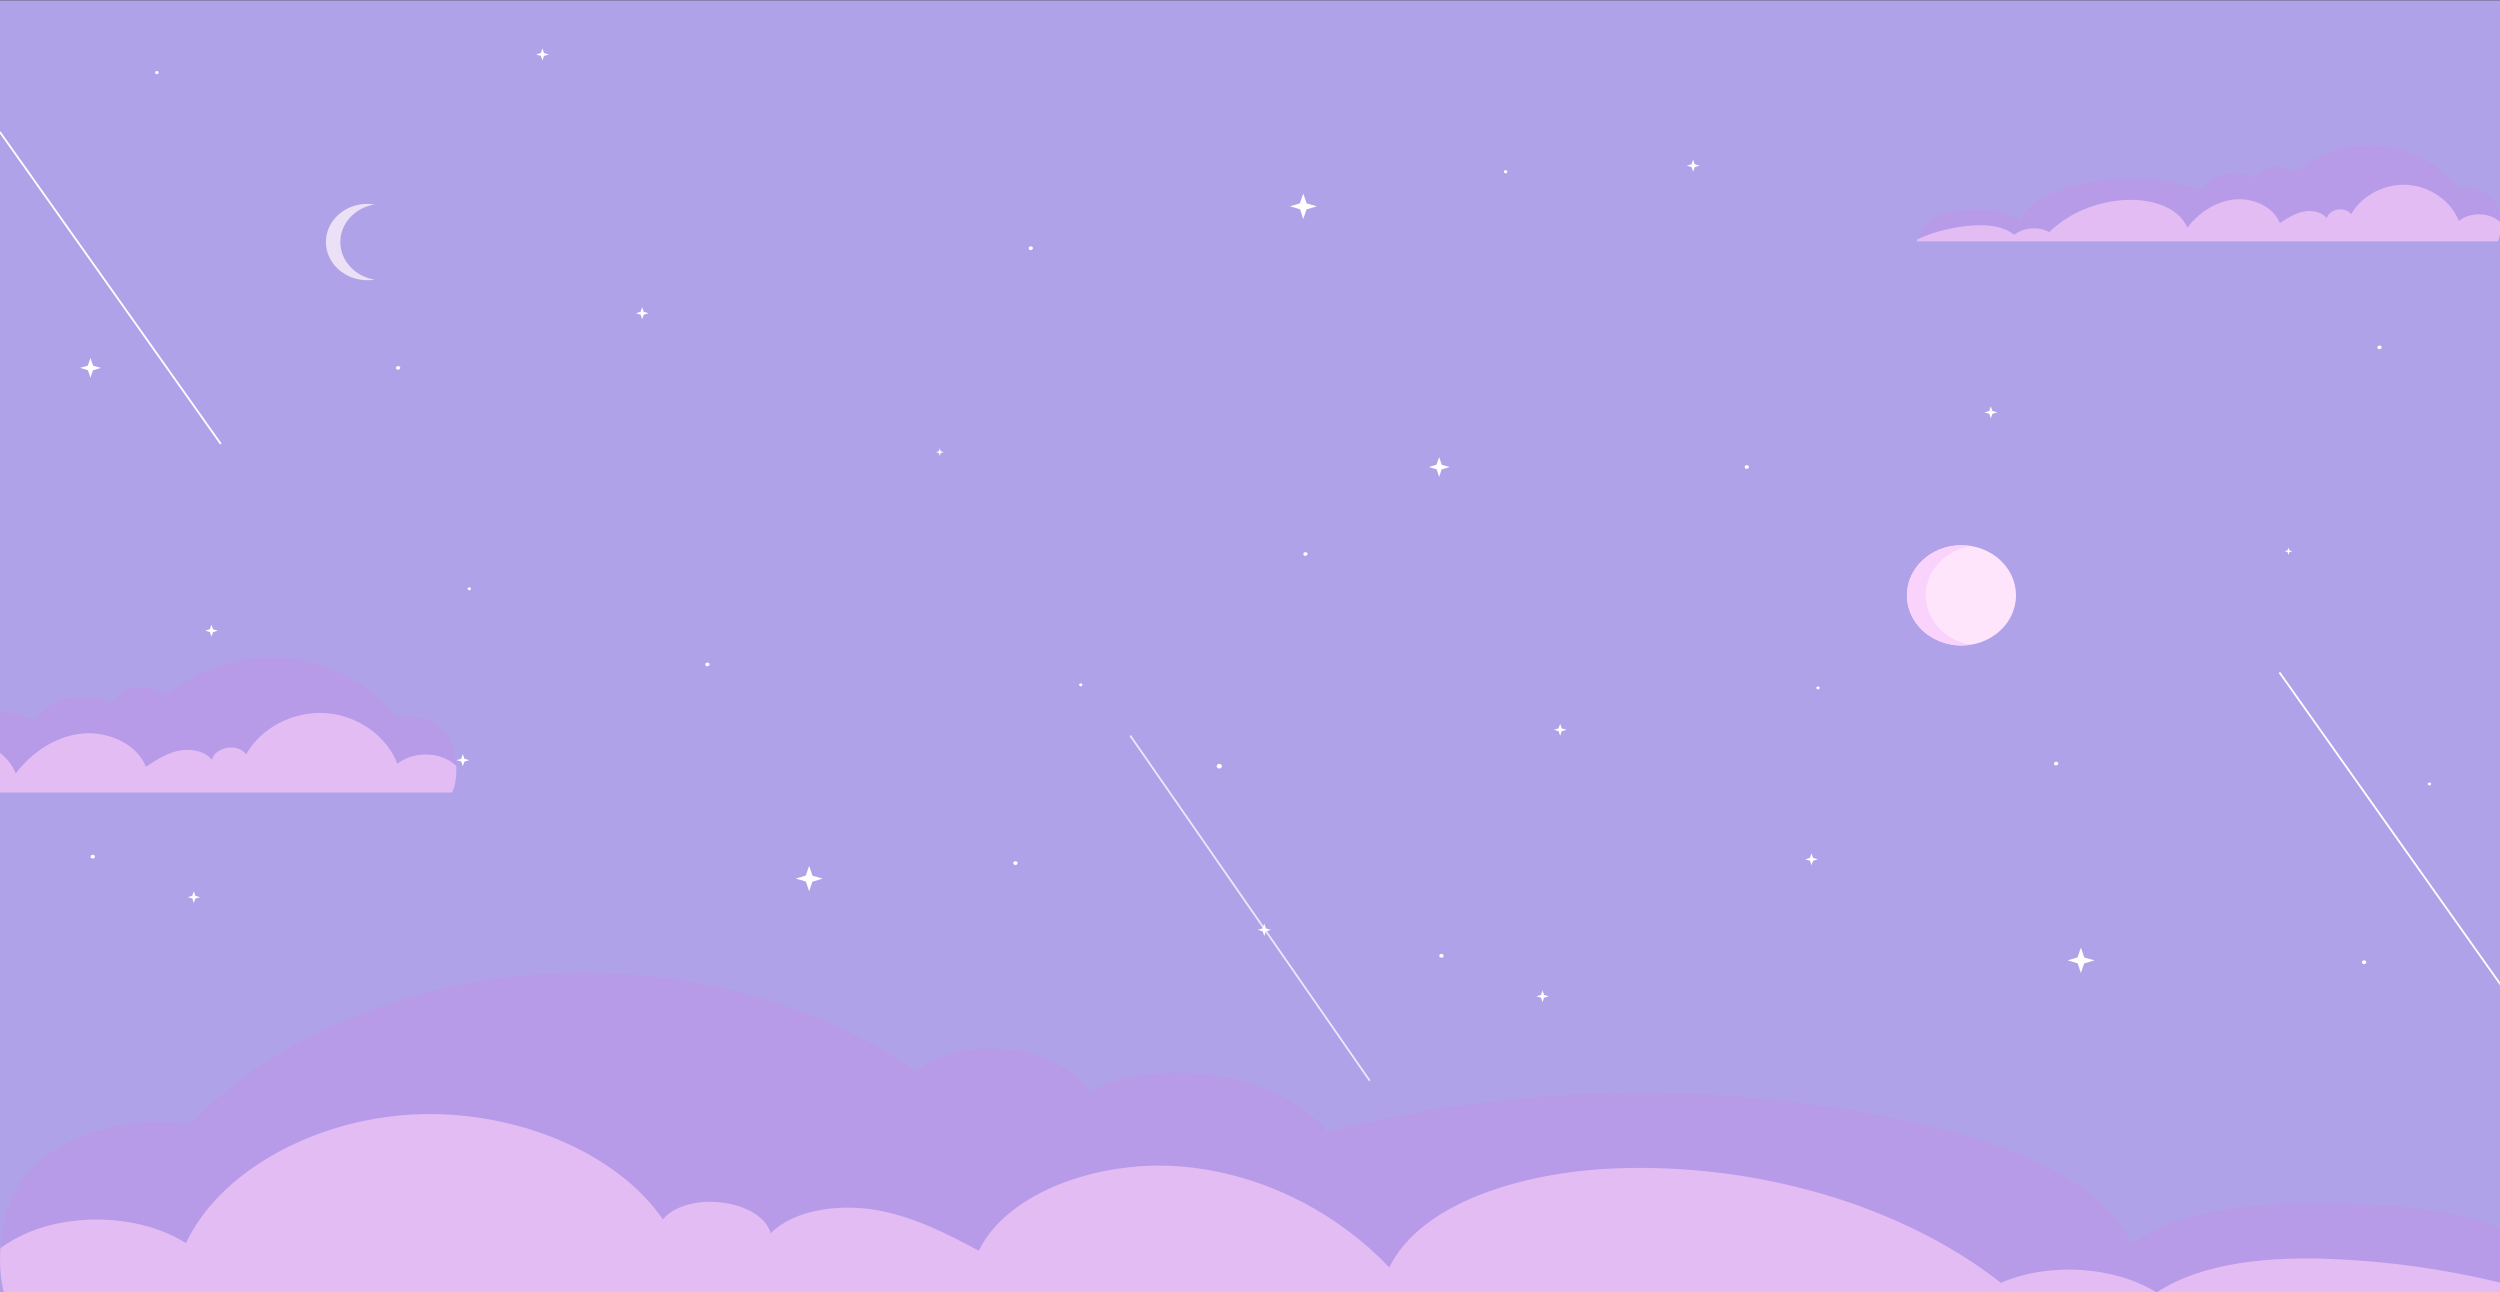 <svg width="1366" height="706" viewBox="0 0 1366 706" fill="none" xmlns="http://www.w3.org/2000/svg">
<rect x="0" y="0" width="1366" height="706" fill="#333333" stroke="none"/>
<g clip-path="url(#clip0_122_93)">
<path d="M1366 0.17H-0.093V706H1366V0.17Z" fill="#AFA2E9"/>
<path d="M1371.34 673.003C1344.69 660.584 1311.76 658.56 1280.27 657.808C1239.43 656.835 1194.26 658.655 1164.73 679.527C1148.41 645.148 1099.33 625.81 1052.35 614.801C946.624 590.037 830.053 591.357 725.403 618.502C699.727 586.888 636.549 576.162 594.785 596.331C579.764 570.726 525.753 564.443 500.817 585.395C446.323 546.783 368.486 526.893 293.365 532.382C218.245 537.871 147.179 568.639 103.965 614.391C73.026 609.422 38.773 618.334 18.859 636.53C-1.056 654.722 -5.693 697.745 7.337 719.075H1414.38C1409.21 700.279 1393.28 683.234 1371.34 673.003Z" fill="#B79BE8"/>
<path d="M1178.37 706.178C1155.11 691.788 1119.45 689.585 1093.28 700.926C1039.87 658.975 960.962 635.495 883.132 638.387C832.272 640.279 776.448 657.104 759.101 692.498C732.558 664.569 692.807 641.804 647.004 637.519C601.193 633.239 550.461 651.262 534.807 683.371C517.51 674.196 499.622 664.822 478.904 661.205C458.186 657.587 433.677 661.126 421.124 673.833C415.825 655.353 375.598 650.206 362.198 666.294C337.27 629.785 281.303 606.194 226.097 608.939C170.898 611.683 119.697 640.595 101.603 679.244C75.928 662.898 34.605 662.004 7.678 677.219C4.983 678.744 2.507 680.306 0.217 681.883C-0.757 695.842 1.533 709.601 7.322 719.081H1414.38C1414.01 717.74 1413.58 716.415 1413.1 715.101C1370.11 699.343 1322.82 689.995 1274.91 687.95C1240.87 686.489 1203.9 689.464 1178.37 706.178Z" fill="#E3BCF3"/>
<path d="M387.538 362.492C387.752 362.825 387.795 363.276 387.482 363.59C387.41 363.662 387.325 363.721 387.225 363.773C387.183 363.812 387.133 363.845 387.076 363.878C387.062 363.884 387.055 363.891 387.04 363.897C386.663 364.106 386.229 364.139 385.852 363.91C385.468 363.682 385.347 363.328 385.376 362.917C385.376 362.904 385.376 362.891 385.376 362.877C385.39 362.649 385.618 362.348 385.824 362.23C385.923 362.171 386.016 362.139 386.116 362.113C386.599 361.93 387.261 362.047 387.538 362.492Z" fill="white"/>
<path d="M555.898 472.059C555.706 472.438 555.137 472.765 554.667 472.641C554.404 472.569 554.226 472.497 553.998 472.36C553.415 472.013 553.557 471.118 554.077 470.797C554.198 470.726 554.326 470.654 554.468 470.621C555.101 470.451 555.656 470.699 555.941 471.242C556.069 471.49 556.026 471.811 555.898 472.059Z" fill="white"/>
<path d="M714.297 302.168C714.51 302.501 714.553 302.952 714.24 303.266C714.169 303.338 714.084 303.397 713.984 303.449C713.941 303.488 713.891 303.521 713.835 303.554C713.82 303.56 713.813 303.567 713.799 303.573C713.422 303.783 712.988 303.815 712.611 303.587C712.227 303.358 712.106 303.005 712.134 302.593C712.134 302.58 712.134 302.567 712.134 302.554C712.148 302.325 712.376 302.024 712.582 301.907C712.682 301.848 712.774 301.815 712.874 301.789C713.358 301.606 714.02 301.723 714.297 302.168Z" fill="white"/>
<path d="M84.777 39.752C84.777 39.51 84.827 39.294 84.998 39.105C85.147 38.948 85.396 38.81 85.631 38.804C86.101 38.784 86.663 39.105 86.663 39.588C86.663 39.83 86.613 40.046 86.442 40.236C86.293 40.392 86.044 40.53 85.809 40.536C85.339 40.562 84.777 40.242 84.777 39.752Z" fill="white"/>
<path d="M218.532 200.458C218.745 200.792 218.788 201.243 218.475 201.556C218.403 201.628 218.318 201.687 218.218 201.74C218.176 201.779 218.126 201.811 218.069 201.844C218.055 201.851 218.048 201.857 218.033 201.864C217.656 202.073 217.222 202.106 216.845 201.877C216.461 201.648 216.34 201.295 216.369 200.89C216.369 200.877 216.369 200.864 216.369 200.85C216.383 200.622 216.611 200.321 216.817 200.203C216.917 200.144 217.009 200.112 217.109 200.086C217.6 199.896 218.254 200.014 218.532 200.458Z" fill="white"/>
<path d="M564.243 135.094C564.457 135.428 564.499 135.879 564.186 136.193C564.115 136.265 564.03 136.323 563.93 136.376C563.888 136.415 563.838 136.448 563.781 136.48C563.767 136.487 563.76 136.493 563.745 136.5C563.368 136.709 562.934 136.742 562.557 136.513C562.173 136.284 562.052 135.931 562.081 135.526C562.081 135.513 562.081 135.5 562.081 135.487C562.095 135.258 562.322 134.957 562.529 134.839C562.628 134.781 562.721 134.748 562.82 134.722C563.304 134.532 563.966 134.65 564.243 135.094Z" fill="white"/>
<path d="M51.744 468.522C51.552 468.902 50.983 469.229 50.514 469.104C50.25 469.032 50.072 468.96 49.845 468.823C49.261 468.477 49.404 467.581 49.923 467.261C50.044 467.189 50.172 467.117 50.314 467.084C50.947 466.914 51.502 467.163 51.787 467.705C51.915 467.96 51.872 468.281 51.744 468.522Z" fill="white"/>
<path d="M255.783 321.178C256.032 320.942 256.374 320.838 256.723 320.936C257.043 321.027 257.32 321.302 257.334 321.622C257.349 321.91 257.221 322.191 256.964 322.361C256.673 322.551 256.153 322.57 255.89 322.315C255.719 322.152 255.52 322.001 255.499 321.753C255.485 321.642 255.52 321.524 255.57 321.42C255.627 321.315 255.698 321.237 255.805 321.171C255.734 321.223 255.727 321.224 255.783 321.178Z" fill="white"/>
<path d="M589.884 373.65C590.133 373.415 590.475 373.311 590.823 373.409C591.144 373.5 591.421 373.775 591.435 374.095C591.449 374.383 591.321 374.664 591.065 374.834C590.774 375.023 590.254 375.043 589.991 374.788C589.82 374.625 589.621 374.474 589.6 374.226C589.585 374.115 589.621 373.997 589.671 373.892C589.728 373.788 589.799 373.709 589.906 373.644C589.834 373.696 589.827 373.696 589.884 373.65Z" fill="white"/>
<path d="M49.425 206.42L48.045 202.282L43.762 201.014L47.981 199.752L49.425 195.608L50.862 199.805L55.181 201.014L50.798 202.334L49.425 206.42Z" fill="white"/>
<path d="M252.888 418.651L252.048 416.115L249.423 415.344L252.006 414.572L252.888 412.036L253.77 414.605L256.41 415.344L253.727 416.154L252.888 418.651Z" fill="white"/>
<path d="M115.541 347.895L114.701 345.358L112.083 344.587L114.666 343.815L115.541 341.279L116.423 343.848L119.063 344.587L116.387 345.397L115.541 347.895Z" fill="white"/>
<path d="M105.908 493.409L105.09 490.964L102.557 490.212L105.054 489.467L105.908 487.016L106.754 489.5L109.308 490.212L106.719 490.997L105.908 493.409Z" fill="white"/>
<path d="M690.79 511.49L689.915 508.869L687.205 508.065L689.88 507.268L690.79 504.646L691.701 507.307L694.433 508.065L691.658 508.908L690.79 511.49Z" fill="white"/>
<path d="M513.509 249.061L512.99 247.512L511.389 247.035L512.969 246.564L513.509 245.015L514.043 246.584L515.658 247.035L514.022 247.531L513.509 249.061Z" fill="white"/>
<path d="M664.808 418.776C664.808 418.416 664.879 418.089 665.142 417.808C665.363 417.566 665.747 417.37 666.096 417.351C666.807 417.318 667.647 417.795 667.647 418.527C667.647 418.887 667.576 419.214 667.312 419.495C667.092 419.737 666.708 419.933 666.359 419.952C665.647 419.985 664.808 419.508 664.808 418.776Z" fill="white"/>
<path d="M296.386 33.058L295.547 30.528L292.922 29.757L295.504 28.979L296.386 26.449L297.269 29.018L299.908 29.757L297.226 30.561L296.386 33.058Z" fill="white"/>
<path d="M350.87 174.447L350.03 171.918L347.405 171.146L349.988 170.368L350.87 167.838L351.752 170.407L354.392 171.146L351.716 171.95L350.87 174.447Z" fill="white"/>
<path d="M442.107 487.016L440.336 481.688L434.815 480.06L440.25 478.433L442.107 473.105L443.957 478.505L449.514 480.06L443.879 481.767L442.107 487.016Z" fill="white"/>
<path d="M712.11 119.679L710.339 114.351L704.818 112.723L710.254 111.096L712.11 105.768L713.96 111.167L719.517 112.723L713.882 114.423L712.11 119.679Z" fill="white"/>
<path d="M1124.47 416.658C1124.68 416.991 1124.72 417.442 1124.41 417.756C1124.34 417.828 1124.25 417.887 1124.15 417.939C1124.11 417.978 1124.06 418.011 1124 418.044C1123.99 418.05 1123.98 418.057 1123.97 418.063C1123.59 418.272 1123.16 418.305 1122.78 418.076C1122.4 417.847 1122.28 417.494 1122.3 417.083C1122.3 417.07 1122.3 417.056 1122.3 417.043C1122.32 416.815 1122.55 416.514 1122.75 416.396C1122.85 416.337 1122.94 416.305 1123.04 416.279C1123.53 416.095 1124.19 416.213 1124.47 416.658Z" fill="white"/>
<path d="M1292.83 526.225C1292.63 526.604 1292.07 526.931 1291.6 526.807C1291.33 526.735 1291.15 526.663 1290.93 526.526C1290.34 526.179 1290.49 525.284 1291.01 524.963C1291.13 524.891 1291.25 524.819 1291.4 524.787C1292.03 524.617 1292.58 524.865 1292.87 525.408C1292.99 525.656 1292.95 525.977 1292.83 526.225Z" fill="white"/>
<path d="M821.699 93.924C821.699 93.682 821.749 93.467 821.919 93.277C822.069 93.12 822.318 92.983 822.553 92.976C823.022 92.957 823.584 93.277 823.584 93.761C823.584 94.003 823.534 94.218 823.364 94.408C823.214 94.565 822.965 94.702 822.73 94.709C822.261 94.728 821.699 94.408 821.699 93.924Z" fill="white"/>
<path d="M955.46 254.624C955.673 254.958 955.716 255.409 955.403 255.722C955.332 255.794 955.247 255.853 955.147 255.905C955.104 255.945 955.055 255.977 954.998 256.01C954.983 256.017 954.976 256.023 954.962 256.03C954.585 256.239 954.151 256.271 953.774 256.043C953.39 255.814 953.269 255.461 953.297 255.056C953.297 255.043 953.297 255.029 953.297 255.016C953.311 254.788 953.539 254.487 953.745 254.369C953.845 254.31 953.937 254.278 954.037 254.252C954.521 254.062 955.183 254.18 955.46 254.624Z" fill="white"/>
<path d="M1301.16 189.26C1301.38 189.594 1301.42 190.045 1301.11 190.359C1301.04 190.43 1300.95 190.489 1300.85 190.542C1300.81 190.581 1300.76 190.613 1300.7 190.646C1300.69 190.653 1300.68 190.659 1300.67 190.666C1300.29 190.875 1299.86 190.908 1299.48 190.679C1299.09 190.45 1298.97 190.097 1299 189.692C1299 189.679 1299 189.666 1299 189.653C1299.02 189.424 1299.24 189.123 1299.45 189.005C1299.55 188.947 1299.64 188.914 1299.74 188.888C1300.23 188.698 1300.89 188.816 1301.16 189.26Z" fill="white"/>
<path d="M788.673 522.688C788.481 523.068 787.912 523.394 787.442 523.27C787.179 523.198 787.001 523.126 786.773 522.989C786.19 522.643 786.332 521.747 786.852 521.427C786.972 521.355 787.101 521.283 787.243 521.25C787.876 521.08 788.431 521.329 788.716 521.871C788.837 522.126 788.794 522.447 788.673 522.688Z" fill="white"/>
<path d="M992.705 375.344C992.954 375.108 993.295 375.004 993.644 375.102C993.964 375.193 994.235 375.468 994.256 375.788C994.27 376.076 994.142 376.357 993.886 376.527C993.594 376.716 993.075 376.736 992.812 376.481C992.641 376.318 992.442 376.167 992.42 375.919C992.406 375.808 992.442 375.69 992.491 375.585C992.548 375.481 992.62 375.402 992.726 375.337C992.655 375.389 992.648 375.389 992.705 375.344Z" fill="white"/>
<path d="M1326.81 427.816C1327.05 427.581 1327.4 427.476 1327.74 427.575C1328.07 427.666 1328.34 427.941 1328.36 428.261C1328.37 428.549 1328.24 428.83 1327.99 429C1327.7 429.189 1327.18 429.209 1326.91 428.954C1326.74 428.79 1326.54 428.64 1326.52 428.392C1326.51 428.281 1326.54 428.163 1326.59 428.058C1326.65 427.954 1326.72 427.875 1326.83 427.81C1326.76 427.862 1326.75 427.862 1326.81 427.816Z" fill="white"/>
<path d="M786.346 260.586L784.973 256.448L780.683 255.18L784.909 253.918L786.346 249.774L787.784 253.97L792.102 255.18L787.727 256.5L786.346 260.586Z" fill="white"/>
<path d="M989.809 472.817L988.97 470.287L986.352 469.51L988.934 468.738L989.809 466.202L990.691 468.771L993.331 469.51L990.656 470.32L989.809 472.817Z" fill="white"/>
<path d="M852.469 402.06L851.63 399.524L849.005 398.753L851.587 397.981L852.469 395.445L853.352 398.014L855.991 398.753L853.309 399.563L852.469 402.06Z" fill="white"/>
<path d="M842.829 547.575L842.018 545.13L839.485 544.378L841.982 543.633L842.829 541.182L843.683 543.666L846.237 544.378L843.647 545.163L842.829 547.575Z" fill="white"/>
<path d="M1250.43 303.227L1249.92 301.678L1248.31 301.201L1249.89 300.73L1250.43 299.181L1250.97 300.749L1252.59 301.201L1250.94 301.697L1250.43 303.227Z" fill="white"/>
<path d="M925.123 93.839L924.284 91.309L921.659 90.531L924.241 89.76L925.123 87.224L926.006 89.793L928.645 90.531L925.963 91.342L925.123 93.839Z" fill="white"/>
<path d="M1087.8 228.62L1086.95 226.083L1084.33 225.312L1086.92 224.534L1087.8 222.004L1088.67 224.573L1091.32 225.312L1088.64 226.123L1087.8 228.62Z" fill="white"/>
<path d="M1137 531.69L1135.23 526.362L1129.72 524.735L1135.15 523.107L1137 517.773L1138.86 523.179L1144.42 524.735L1138.77 526.434L1137 531.69Z" fill="white"/>
<path d="M-0.093 72.091L120.663 242.576" stroke="white" stroke-miterlimit="10"/>
<path d="M1245.49 367.401L1366.25 537.894" stroke="white" stroke-miterlimit="10"/>
<path opacity="0.75" d="M617.546 401.918L748.454 590.537" stroke="white" stroke-miterlimit="10"/>
<path d="M1056.99 118.976C1063 115.492 1070.42 114.923 1077.53 114.714C1086.75 114.439 1096.94 114.949 1103.6 120.806C1107.28 111.164 1118.36 105.738 1128.96 102.653C1152.81 95.711 1179.11 96.077 1202.73 103.692C1208.52 94.828 1222.78 91.821 1232.2 97.476C1235.58 90.291 1247.77 88.533 1253.4 94.41C1265.69 83.584 1283.26 78.002 1300.2 79.544C1317.15 81.081 1333.19 89.71 1342.94 102.542C1349.92 101.149 1357.65 103.647 1362.14 108.752C1366.63 113.851 1367.69 125.918 1364.74 131.9H1047.27C1048.44 126.631 1052.03 121.846 1056.99 118.976Z" fill="#B79BE8"/>
<path d="M1100.53 128.285C1105.78 124.251 1113.82 123.63 1119.73 126.814C1131.78 115.047 1149.58 108.464 1167.15 109.275C1178.62 109.804 1191.22 114.524 1195.13 124.447C1201.12 116.616 1210.08 110.229 1220.42 109.027C1230.76 107.824 1242.21 112.883 1245.73 121.885C1249.64 119.309 1253.67 116.681 1258.35 115.668C1263.02 114.655 1268.55 115.649 1271.38 119.211C1272.58 114.027 1281.66 112.583 1284.68 117.1C1290.31 106.863 1302.94 100.247 1315.39 101.012C1327.84 101.784 1339.39 109.889 1343.48 120.728C1349.27 116.145 1358.59 115.89 1364.67 120.159C1365.28 120.584 1365.84 121.022 1366.36 121.467C1366.58 125.382 1366.06 129.239 1364.75 131.9H1047.28C1047.37 131.527 1047.47 131.154 1047.57 130.782C1057.27 126.363 1067.94 123.741 1078.76 123.166C1086.43 122.761 1094.77 123.598 1100.53 128.285Z" fill="#E3BCF3"/>
<path d="M-185.555 414.881C-177.103 409.985 -166.659 409.187 -156.677 408.893C-143.729 408.508 -129.4 409.227 -120.037 417.457C-114.865 403.905 -99.298 396.283 -84.4 391.943C-50.869 382.183 -13.902 382.699 19.28 393.4C27.42 380.941 47.461 376.711 60.702 384.66C65.468 374.567 82.593 372.09 90.505 380.353C107.786 365.134 132.473 357.29 156.293 359.454C180.113 361.617 202.652 373.744 216.362 391.779C226.173 389.825 237.037 393.335 243.347 400.506C249.665 407.677 251.131 424.634 247.004 433.041H-199.208C-197.565 425.635 -192.514 418.914 -185.555 414.881Z" fill="#B79BE8"/>
<path d="M-124.363 427.955C-116.985 422.281 -105.673 421.412 -97.377 425.883C-80.437 409.351 -55.415 400.088 -30.735 401.232C-14.606 401.977 3.095 408.612 8.602 422.562C17.018 411.554 29.625 402.578 44.153 400.892C58.681 399.205 74.767 406.311 79.733 418.967C85.219 415.352 90.889 411.652 97.463 410.227C104.037 408.802 111.806 410.194 115.79 415.201C117.469 407.919 130.225 405.886 134.473 412.227C142.377 397.833 160.128 388.537 177.637 389.616C195.146 390.694 211.382 402.095 217.116 417.326C225.255 410.88 238.367 410.527 246.905 416.528C247.758 417.13 248.541 417.744 249.274 418.365C249.587 423.87 248.854 429.289 247.018 433.028H-199.194C-199.08 432.498 -198.938 431.976 -198.788 431.459C-185.157 425.249 -170.159 421.562 -154.963 420.758C-144.177 420.196 -132.452 421.366 -124.363 427.955Z" fill="#E3BCF3"/>
<path d="M1071.74 352.686C1088.2 352.686 1101.54 340.426 1101.54 325.303C1101.54 310.179 1088.2 297.919 1071.74 297.919C1055.28 297.919 1041.94 310.179 1041.94 325.303C1041.94 340.426 1055.28 352.686 1071.74 352.686Z" fill="#FFE5FC"/>
<path d="M1052.27 325.303C1052.27 311.804 1062.91 300.612 1076.91 298.357C1075.23 298.089 1073.51 297.919 1071.74 297.919C1055.28 297.919 1041.94 310.176 1041.94 325.303C1041.94 340.423 1055.28 352.686 1071.74 352.686C1073.51 352.686 1075.23 352.516 1076.91 352.248C1062.91 349.999 1052.27 338.808 1052.27 325.303Z" fill="#F9D3FC"/>
<path d="M185.954 132.244C185.954 121.955 194.064 113.424 204.729 111.711C203.449 111.502 202.14 111.378 200.795 111.378C188.252 111.378 178.078 120.719 178.078 132.251C178.078 143.776 188.245 153.123 200.795 153.123C202.14 153.123 203.449 152.993 204.729 152.79C194.064 151.064 185.954 142.533 185.954 132.244Z" fill="#ECE0F6"/>
</g>
<defs>
<clipPath id="clip0_122_93">
<rect width="1366" height="706" fill="white"/>
</clipPath>
</defs>
</svg>
